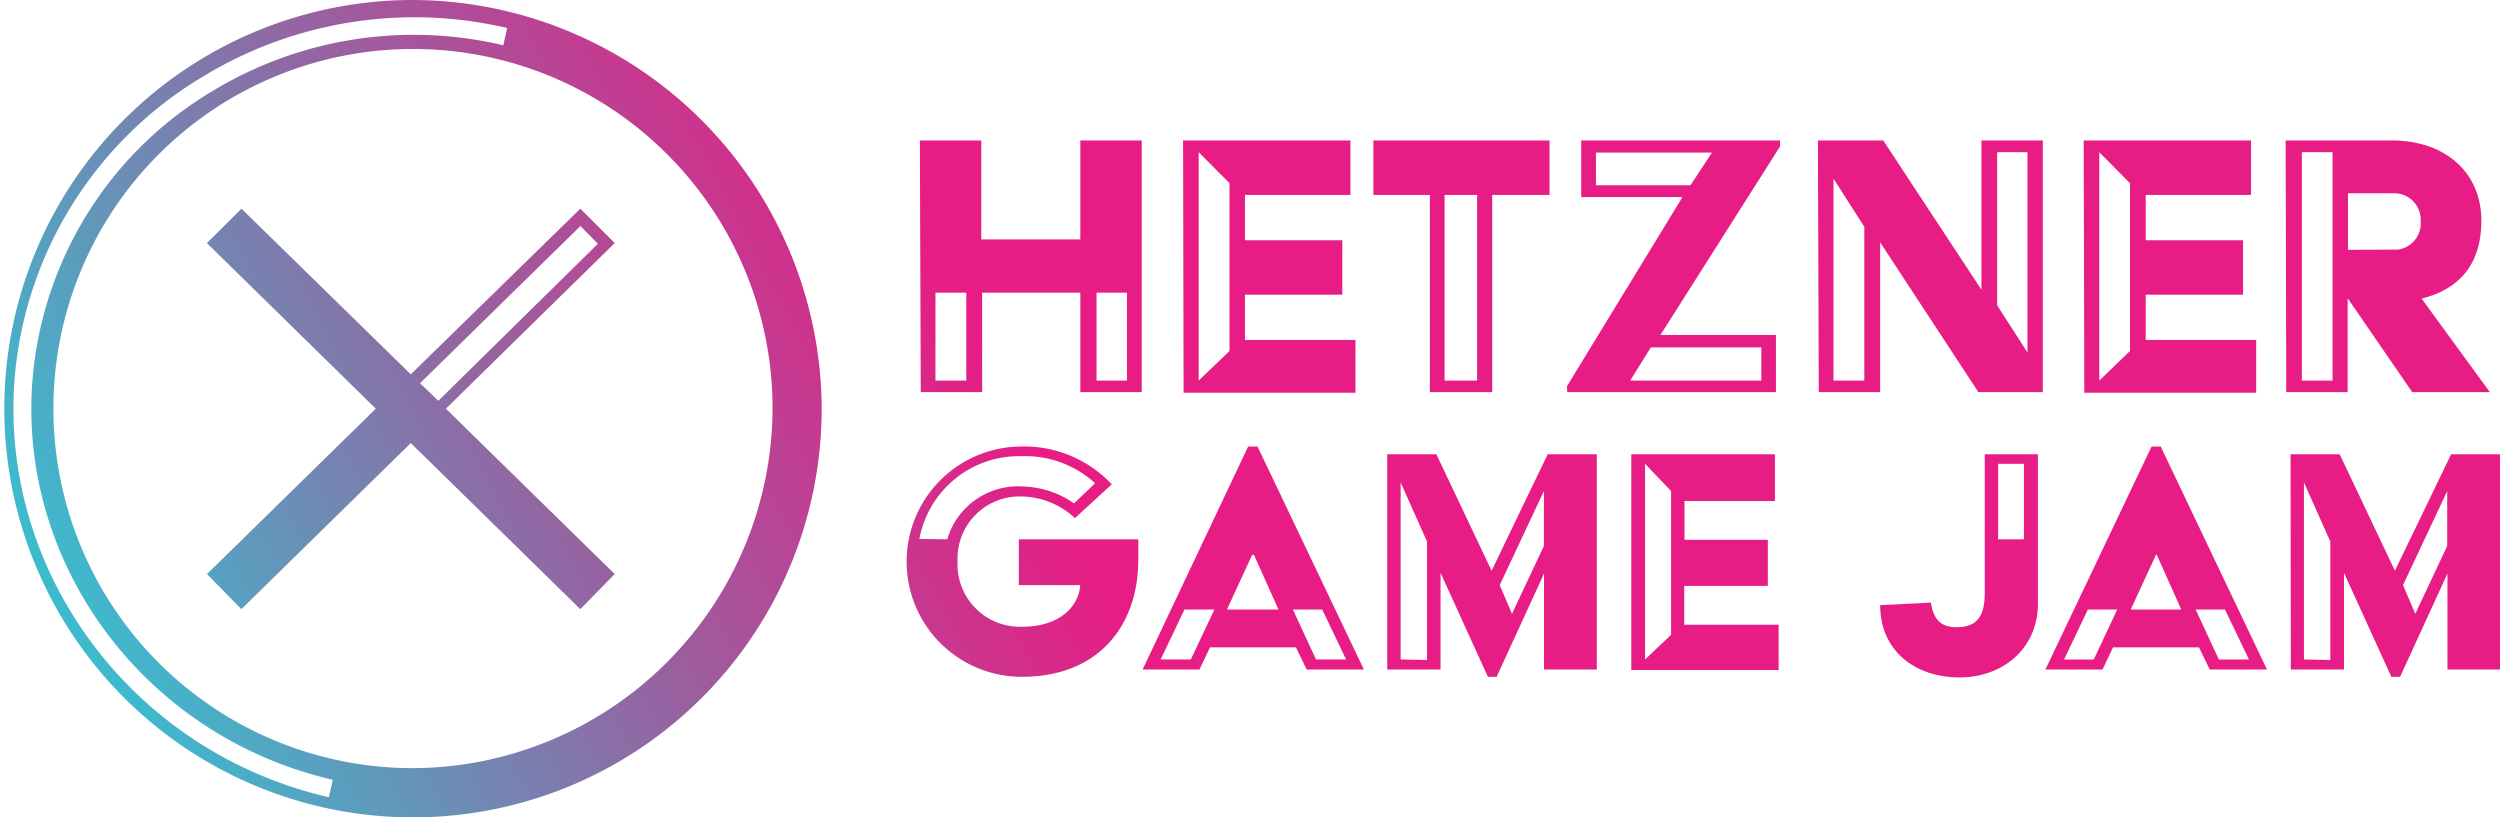 <svg xmlns="http://www.w3.org/2000/svg" xmlns:xlink="http://www.w3.org/1999/xlink" viewBox="0 0 203.64 66.57"><defs><style>.cls-1{fill:url(#Unbenannter_Verlauf_23);}.cls-2{fill:url(#Unbenannter_Verlauf_23-2);}.cls-3{fill:url(#Unbenannter_Verlauf_23-3);}.cls-4{fill:url(#Unbenannter_Verlauf_23-4);}.cls-5{fill:url(#Unbenannter_Verlauf_23-5);}.cls-6{fill:url(#Unbenannter_Verlauf_23-6);}.cls-7{fill:url(#Unbenannter_Verlauf_23-7);}.cls-8{fill:url(#Unbenannter_Verlauf_23-8);}.cls-9{fill:url(#Unbenannter_Verlauf_23-9);}.cls-10{fill:url(#Unbenannter_Verlauf_23-10);}.cls-11{fill:url(#Unbenannter_Verlauf_23-11);}.cls-12{fill:url(#Unbenannter_Verlauf_23-12);}.cls-13{fill:url(#Unbenannter_Verlauf_23-13);}.cls-14{fill:url(#Unbenannter_Verlauf_23-14);}.cls-15{fill:url(#Unbenannter_Verlauf_23-15);}.cls-16{fill:url(#Unbenannter_Verlauf_23-16);}</style><linearGradient id="Unbenannter_Verlauf_23" x1="11.1" y1="60.11" x2="78.15" y2="24.78" gradientUnits="userSpaceOnUse"><stop offset="0" stop-color="#3dbbcd"/><stop offset="0.52" stop-color="#9663a1"/><stop offset="1" stop-color="#e71c84"/></linearGradient><linearGradient id="Unbenannter_Verlauf_23-2" x1="15.31" y1="68.11" x2="82.36" y2="32.77" xlink:href="#Unbenannter_Verlauf_23"/><linearGradient id="Unbenannter_Verlauf_23-3" x1="18.21" y1="73.61" x2="85.26" y2="38.27" xlink:href="#Unbenannter_Verlauf_23"/><linearGradient id="Unbenannter_Verlauf_23-4" x1="22.56" y1="81.86" x2="89.61" y2="46.52" xlink:href="#Unbenannter_Verlauf_23"/><linearGradient id="Unbenannter_Verlauf_23-5" x1="27.03" y1="90.33" x2="94.07" y2="54.99" xlink:href="#Unbenannter_Verlauf_23"/><linearGradient id="Unbenannter_Verlauf_23-6" x1="31.26" y1="98.37" x2="98.31" y2="63.03" xlink:href="#Unbenannter_Verlauf_23"/><linearGradient id="Unbenannter_Verlauf_23-7" x1="35.12" y1="105.7" x2="102.17" y2="70.36" xlink:href="#Unbenannter_Verlauf_23"/><linearGradient id="Unbenannter_Verlauf_23-8" x1="20.87" y1="78.65" x2="87.92" y2="43.31" xlink:href="#Unbenannter_Verlauf_23"/><linearGradient id="Unbenannter_Verlauf_23-9" x1="25.77" y1="87.95" x2="92.82" y2="52.61" xlink:href="#Unbenannter_Verlauf_23"/><linearGradient id="Unbenannter_Verlauf_23-10" x1="29.18" y1="94.42" x2="96.23" y2="59.08" xlink:href="#Unbenannter_Verlauf_23"/><linearGradient id="Unbenannter_Verlauf_23-11" x1="32.96" y1="101.59" x2="100" y2="66.25" xlink:href="#Unbenannter_Verlauf_23"/><linearGradient id="Unbenannter_Verlauf_23-12" x1="38" y1="111.16" x2="105.05" y2="75.82" xlink:href="#Unbenannter_Verlauf_23"/><linearGradient id="Unbenannter_Verlauf_23-13" x1="41.77" y1="118.3" x2="108.82" y2="82.96" xlink:href="#Unbenannter_Verlauf_23"/><linearGradient id="Unbenannter_Verlauf_23-14" x1="45.18" y1="124.78" x2="112.23" y2="89.44" xlink:href="#Unbenannter_Verlauf_23"/><linearGradient id="Unbenannter_Verlauf_23-15" x1="4.89" y1="48.34" x2="71.94" y2="13" xlink:href="#Unbenannter_Verlauf_23"/><linearGradient id="Unbenannter_Verlauf_23-16" x1="4.9" y1="48.35" x2="71.94" y2="13.01" xlink:href="#Unbenannter_Verlauf_23"/></defs><title>logo_hgj</title><g id="Ebene_2" data-name="Ebene 2"><g id="Ebene_1-2" data-name="Ebene 1"><path class="cls-1" d="M74.93,11.44h5V19.5h8.07V11.44h5v20.5h-5v-8.1H80v8.1h-5ZM78.71,31V23.84H76.2V31ZM91.8,31V23.84H89.32V31Z"/><path class="cls-2" d="M96.37,11.44H110v4.44h-8.59v3.69h7.93V24h-7.93v3.69h9v4.3h-14Zm3.78,17.15V14.92L97.64,12.4V31Z"/><path class="cls-3" d="M116.47,15.88h-4.6V11.44h14.35v4.44h-4.67V31.94h-5.08ZM120.32,31V15.88h-2.65V31Z"/><path class="cls-4" d="M127.64,31.46l9.41-15.41H128.8V11.44H145v.48l-9.75,15.37h9.41v4.65h-17ZM137.7,15.09l1.75-2.66H130v2.66ZM143.47,31v-2.7h-9L132.79,31Z"/><path class="cls-5" d="M148.08,11.44h5.32l8,12.16V11.44h5v20.5h-5.25l-8-12.2v12.2h-5ZM151.86,31V18.48l-2.51-3.93V31Zm13.29-2.29V12.4h-2.47V24.87Z"/><path class="cls-6" d="M169.73,11.44h13.63v4.44h-8.58v3.69h7.93V24h-7.93v3.69h9v4.3h-14Zm3.77,17.15V14.92L171,12.4V31Z"/><path class="cls-7" d="M186.18,11.44h8.63c4.43,0,7.31,2.66,7.31,6.53,0,3.58-1.82,5.6-4.87,6.35l5.56,7.62h-6.32l-5.26-7.65v7.65h-5ZM190,31V12.4h-2.5V31Zm5.33-10.67A2.16,2.16,0,0,0,197.18,18a2.18,2.18,0,0,0-2-2.26h-3.92v4.61Z"/><path class="cls-8" d="M83.16,36.37a9.8,9.8,0,0,1,7.4,3.08l-3,2.75a6.55,6.55,0,0,0-4.39-1.76A5.06,5.06,0,0,0,78,45.75a5.08,5.08,0,0,0,5.28,5.3c3.09,0,4.6-1.7,4.71-3.39h-5V43.93h9.73V45.6c0,5.19-3.07,9.53-9.49,9.53a9.38,9.38,0,1,1,0-18.76Zm-6,7.56a6,6,0,0,1,6-4.31A7.79,7.79,0,0,1,87.49,41l1.71-1.64a8.42,8.42,0,0,0-6-2.2,8.25,8.25,0,0,0-8.31,6.74Z"/><path class="cls-9" d="M101.67,36.37h.76l8.67,18.17h-4.66l-.88-1.81h-7l-.86,1.81H93.07ZM97,53.72l1.92-4.07H96.48l-1.94,4.07Zm7.14-4.07-2-4.46H102l-2.06,4.46Zm3.06,4.07h2.45l-1.95-4.07h-2.39Z"/><path class="cls-10" d="M113,37h4l4.5,9.49L126.07,37h4V54.54h-4.3V46.72l-3.86,8.41h-.71l-3.86-8.47v7.88H113Zm3.24,16.76V44.11l-2.15-4.81V53.72Zm9.52-9.29V40l-3.6,7.66,1,2.34Z"/><path class="cls-11" d="M132.88,37h11.7v3.81h-7.37v3.16H144v3.75h-6.81v3.17h7.69v3.69h-12Zm3.24,14.71V40L134,37.78V53.72Z"/><path class="cls-12" d="M157.28,49.09c.21,1.26.71,2,2.09,2s2.3-.58,2.3-2.72V37H166V49.18c0,3.69-2.92,6-6.37,6-3.68,0-6.48-2.2-6.48-5.89Zm7.58-5.16V37.78h-2.1v6.15Z"/><path class="cls-13" d="M175.26,36.37H176l8.66,18.17H180l-.88-1.81h-7l-.86,1.81h-4.65Zm-4.71,17.35,1.91-4.07h-2.39l-1.94,4.07Zm7.13-4.07-2-4.46h-.06l-2.06,4.46Zm3.06,4.07h2.45l-1.95-4.07h-2.39Z"/><path class="cls-14" d="M186.58,37h4l4.5,9.49L199.66,37h4V54.54h-4.3V46.72l-3.86,8.41h-.71l-3.86-8.47v7.88h-4.33Zm3.24,16.76V44.11l-2.15-4.81V53.72Zm9.52-9.29V40l-3.6,7.66,1,2.34Z"/><path class="cls-15" d="M33.46,0A33.29,33.29,0,1,0,66.93,33.28,33.41,33.41,0,0,0,33.46,0ZM26.78,64.94C9.08,60.85-2.08,43.51,1.9,26.28a31.66,31.66,0,0,1,14.56-20,33.13,33.13,0,0,1,24.85-4L41,3.69A31.64,31.64,0,0,0,17.22,7.47,30.2,30.2,0,0,0,3.32,26.61c-3.8,16.44,6.87,33,23.79,36.91Zm6.68-2.37A29.29,29.29,0,1,1,62.93,33.28,29.41,29.41,0,0,1,33.46,62.57Z"/><path class="cls-16" d="M50.07,19.8,47.27,17,33.46,30.49,19.67,17,16.85,19.8,30.61,33.29,16.86,46.76l2.8,2.86,13.8-13.53L47.27,49.62l2.8-2.86L36.32,33.29ZM34.21,31.22,47.28,18.41l1.42,1.45-13,12.79-.58-.57Z"/></g></g></svg>